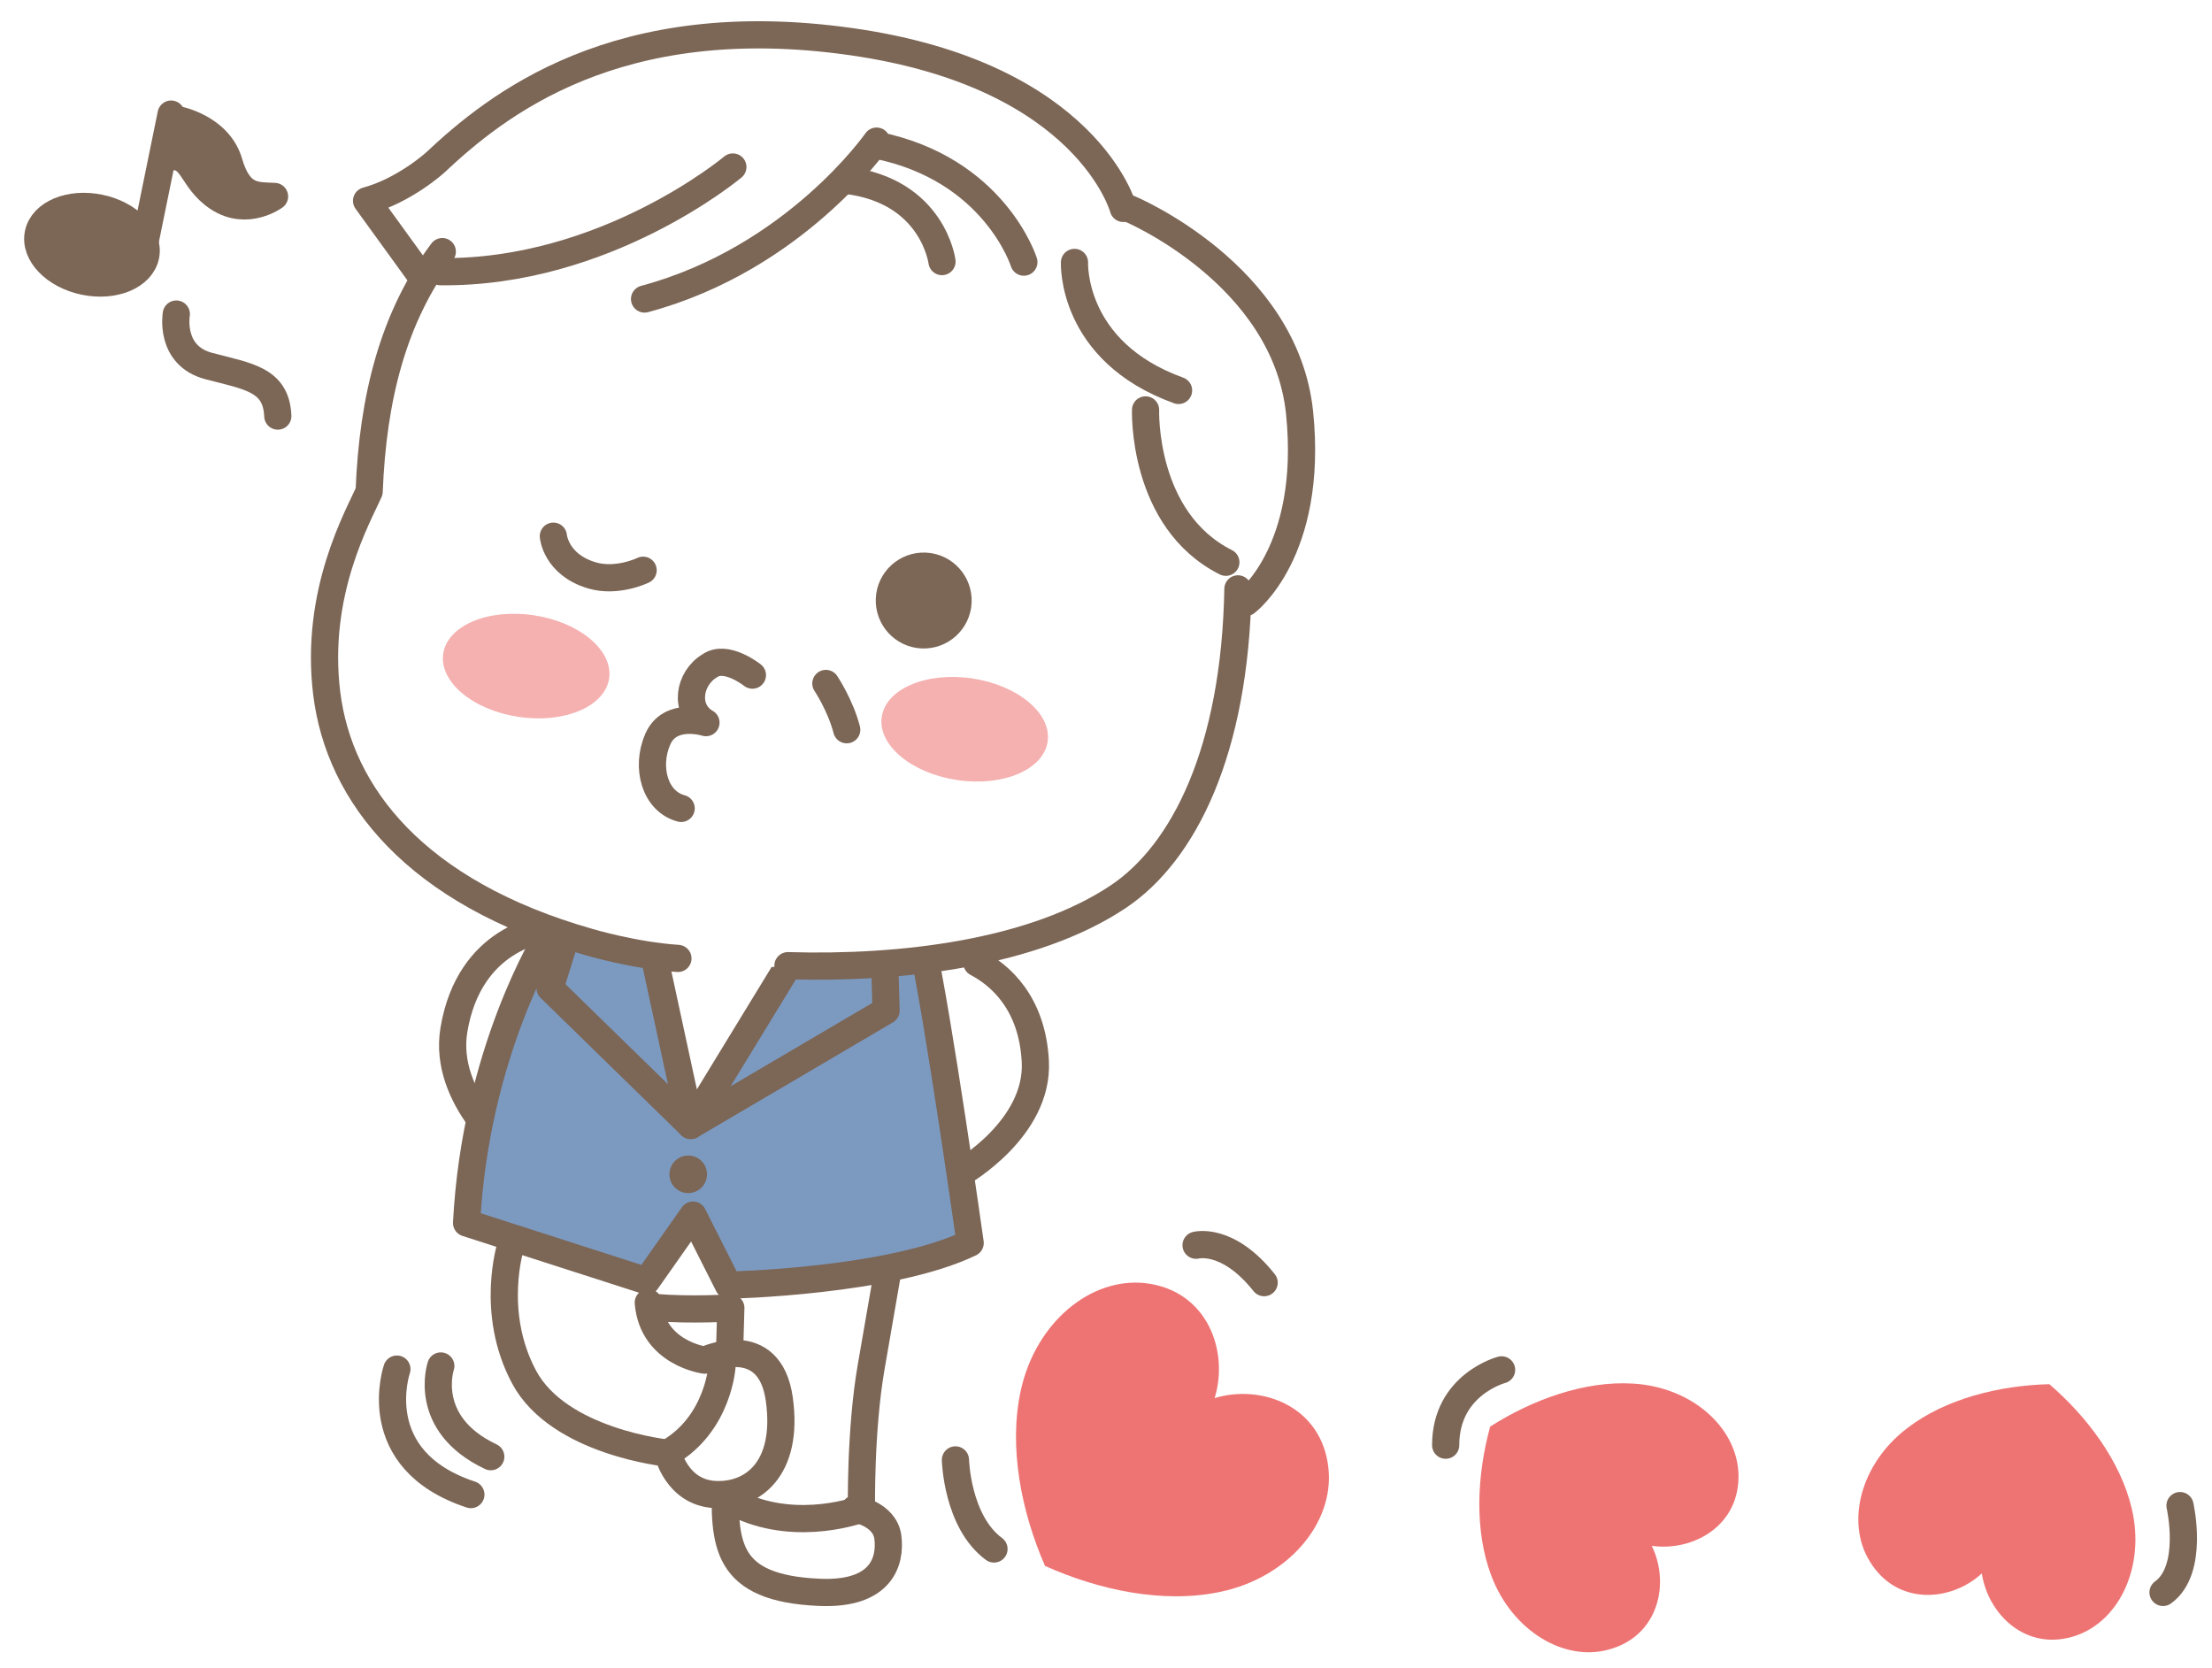 <svg width="61" height="46" viewBox="0 0 61 46" fill="none" xmlns="http://www.w3.org/2000/svg">
<path d="M14.623 24.549V25.979L14.363 25.849L13.063 27.018L12.543 28.838L12.803 30.008L13.323 31.048L12.933 33.777L14.103 34.167L13.843 35.857L14.493 38.066L15.142 38.976L17.872 40.146H18.522L19.432 39.366L19.692 38.456L19.822 37.936L19.692 37.546H19.042L17.872 36.507L18.132 36.247H20.081L19.951 40.016V41.575L20.211 43.265L21.511 44.045H23.461L24.111 43.655L24.5 43.005L24.371 42.225L23.721 41.706V40.146L24.111 37.286L24.5 35.207L26.32 34.557L26.58 34.297V32.477L28.14 30.788L28.53 30.268V29.098L28.14 27.798L26.97 26.759L25.8 24.289L14.623 24.549Z" fill="white"/>
<path d="M15.026 25.621C15.026 25.621 12.946 25.824 12.517 28.4C12.2 30.305 14.157 31.836 14.157 31.836" stroke="#7C6656" stroke-width="0.75" stroke-linecap="round" stroke-linejoin="round"/>
<path d="M26.939 26.551C27.553 26.873 28.468 27.63 28.551 29.272C28.645 31.118 26.523 32.332 26.523 32.332" stroke="#7C6656" stroke-width="0.75" stroke-linecap="round" stroke-linejoin="round"/>
<path d="M25.556 28.781C25.556 28.781 24.449 35.267 24.028 37.669C23.718 39.434 23.757 41.612 23.757 41.612" stroke="#7C6656" stroke-width="0.75" stroke-linecap="round" stroke-linejoin="round"/>
<path d="M23.573 41.605C23.573 41.605 24.405 41.742 24.485 42.392C24.566 43.039 24.319 43.98 22.603 43.908C19.978 43.796 19.954 42.577 20.014 40.742C20.071 39.005 20.154 36.065 20.154 36.065C20.154 36.065 19.05 36.135 18.088 36.055" stroke="#7C6656" stroke-width="0.75" stroke-linecap="round" stroke-linejoin="round"/>
<path d="M14.088 34.336C14.088 34.336 13.493 36.182 14.455 37.975C15.417 39.769 18.416 40.07 18.416 40.07C18.416 40.07 18.663 41.147 19.701 41.209C20.738 41.271 21.757 40.52 21.492 38.589C21.224 36.657 19.436 37.505 19.436 37.505C19.436 37.505 17.993 37.32 17.878 35.919" fill="white"/>
<path d="M14.088 34.336C14.088 34.336 13.493 36.182 14.455 37.975C15.417 39.769 18.416 40.07 18.416 40.07C18.416 40.07 18.663 41.147 19.701 41.209C20.738 41.271 21.757 40.52 21.492 38.589C21.224 36.657 19.436 37.505 19.436 37.505C19.436 37.505 17.993 37.32 17.878 35.919" stroke="#7C6656" stroke-width="0.75" stroke-linecap="round" stroke-linejoin="round"/>
<path d="M33.495 38.555C33.898 37.25 33.292 35.576 31.576 35.381C30.063 35.22 28.564 36.475 28.153 38.326C27.805 39.896 28.166 41.69 28.818 43.179C30.3 43.845 32.088 44.23 33.661 43.892C35.514 43.502 36.791 42.007 36.635 40.499C36.466 38.779 34.794 38.155 33.495 38.552V38.555Z" fill="#EE7474"/>
<path d="M45.549 42.625C46.688 42.789 48.001 42.069 47.941 40.616C47.878 39.334 46.639 38.25 45.045 38.152C43.693 38.066 42.248 38.601 41.094 39.337C40.733 40.655 40.647 42.196 41.13 43.46C41.697 44.952 43.106 45.817 44.34 45.492C45.749 45.126 46.054 43.655 45.552 42.628L45.549 42.625Z" fill="#EE7474"/>
<path d="M54.652 43.385C54.823 44.521 55.892 45.574 57.264 45.096C58.473 44.667 59.154 43.167 58.79 41.61C58.483 40.292 57.553 39.062 56.515 38.168C55.148 38.202 53.648 38.563 52.58 39.392C51.314 40.364 50.893 41.966 51.561 43.052C52.317 44.297 53.815 44.162 54.654 43.385H54.652Z" fill="#EE7474"/>
<path d="M12.156 37.666C12.156 37.666 11.616 39.262 13.534 40.167" stroke="#7C6656" stroke-width="0.75" stroke-linecap="round" stroke-linejoin="round"/>
<path d="M10.945 37.752C10.945 37.752 10.079 40.253 12.985 41.212" stroke="#7C6656" stroke-width="0.75" stroke-linecap="round" stroke-linejoin="round"/>
<path d="M32.984 34.336C32.984 34.336 33.855 34.099 34.861 35.368" stroke="#7C6656" stroke-width="0.75" stroke-linecap="round" stroke-linejoin="round"/>
<path d="M41.409 37.773C41.409 37.773 39.867 38.174 39.867 39.85" stroke="#7C6656" stroke-width="0.75" stroke-linecap="round" stroke-linejoin="round"/>
<path d="M60.118 41.516C60.118 41.516 60.521 43.281 59.65 43.91L60.118 41.516Z" fill="#F95DC4"/>
<path d="M60.118 41.516C60.118 41.516 60.521 43.281 59.65 43.91" stroke="#7C6656" stroke-width="0.75" stroke-linecap="round" stroke-linejoin="round"/>
<path d="M26.348 40.256C26.348 40.256 26.389 41.959 27.411 42.712" stroke="#7C6656" stroke-width="0.75" stroke-linecap="round" stroke-linejoin="round"/>
<path d="M19.911 37.666C19.911 37.666 19.818 39.27 18.414 40.068" stroke="#7C6656" stroke-width="0.75" stroke-linecap="round" stroke-linejoin="round"/>
<path d="M23.756 41.612C23.756 41.612 22.048 42.262 20.418 41.516" stroke="#7C6656" stroke-width="0.75" stroke-linecap="round" stroke-linejoin="round"/>
<path d="M15.1 25.832C15.1 25.832 13.111 29.006 12.867 33.722L17.835 35.32L19.111 33.506L20.086 35.437C20.086 35.437 24.549 35.344 26.754 34.275C26.754 34.275 25.888 28.107 25.41 25.934L21.942 26.297L19.049 31.034L17.996 26.16L15.254 25.58L15.1 25.832Z" fill="#7C9AC0" stroke="#7C6656" stroke-width="0.75" stroke-linecap="round" stroke-linejoin="round"/>
<path d="M18.462 32.355C18.446 32.641 18.667 32.885 18.953 32.898C19.239 32.911 19.483 32.693 19.496 32.407C19.512 32.121 19.291 31.877 19.005 31.864C18.719 31.851 18.475 32.069 18.462 32.355Z" fill="#7C6656"/>
<path d="M24.388 26.178L24.435 27.867L19.049 31.034L15.168 27.246L15.613 25.816" stroke="#7C6656" stroke-width="0.75" stroke-linecap="round" stroke-linejoin="round"/>
<path d="M4.017 7.055C3.9 7.614 3.144 7.928 2.327 7.759C1.511 7.59 0.939 6.998 1.056 6.442C1.173 5.883 1.93 5.568 2.746 5.737C3.565 5.906 4.131 6.496 4.017 7.055Z" fill="#7C6656" stroke="#7C6656" stroke-width="0.75" stroke-linecap="round" stroke-linejoin="round"/>
<path d="M4.584 4.343L4.87 3.293C4.87 3.293 6.029 3.498 6.315 4.478C6.601 5.461 7.064 5.391 7.571 5.417C7.571 5.417 6.814 5.976 6.021 5.458C5.229 4.941 5.351 4.172 4.584 4.343Z" fill="#7C6656" stroke="#7C6656" stroke-width="0.75" stroke-linecap="round" stroke-linejoin="round"/>
<path d="M4.719 3.146L3.932 6.999" stroke="#7C6656" stroke-width="0.75" stroke-linecap="round" stroke-linejoin="round"/>
<path d="M4.862 8.66C4.862 8.66 4.661 9.807 5.76 10.094C6.857 10.382 7.618 10.464 7.661 11.473" stroke="#7C6656" stroke-width="0.75" stroke-linecap="round" stroke-linejoin="round"/>
<path d="M10.109 5.534L11.557 7.533C11.557 7.533 10.418 10.249 10.176 13.551C9.592 14.861 7.709 18.188 10.072 22.095C11.154 24.037 14.863 25.976 18.607 26.486C20.332 26.808 23.454 26.592 23.454 26.592C23.454 26.592 27.806 26.681 30.84 24.723C31.996 23.572 34.021 21.835 34.125 16.761C34.936 15.963 37.021 13.649 35.168 9.275C33.764 6.917 30.98 5.747 30.98 5.747C30.98 5.747 30.499 3.488 25.885 1.676C21.271 -0.136 16.545 1.593 14.577 2.537C12.612 3.478 11.565 5.36 10.109 5.534Z" fill="white"/>
<path d="M12.197 6.938C10.848 8.739 10.281 10.964 10.18 13.553C9.881 14.232 8.667 16.335 9.01 19.119C9.353 21.905 11.456 24.614 16.239 25.976C16.239 25.976 17.481 26.348 18.695 26.428" stroke="#7C6656" stroke-width="0.75" stroke-linecap="round" stroke-linejoin="round"/>
<path d="M21.729 26.628C24.869 26.722 28.505 26.283 30.837 24.726C32.651 23.514 34.06 20.694 34.138 16.238" stroke="#7C6656" stroke-width="0.75" stroke-linecap="round" stroke-linejoin="round"/>
<path d="M29.631 7.236C29.631 7.236 29.517 9.69 32.501 10.766" stroke="#7C6656" stroke-width="0.75" stroke-linecap="round" stroke-linejoin="round"/>
<path d="M28.235 7.228C28.235 7.228 27.43 4.654 24.162 4.002" stroke="#7C6656" stroke-width="0.75" stroke-linecap="round" stroke-linejoin="round"/>
<path d="M25.977 7.213C25.977 7.213 25.733 5.268 23.352 4.975" stroke="#7C6656" stroke-width="0.75" stroke-linecap="round" stroke-linejoin="round"/>
<path d="M31.154 5.758C31.154 5.758 35.446 7.554 35.839 11.388C36.228 15.223 34.362 16.611 34.362 16.611" stroke="#7C6656" stroke-width="0.75" stroke-linecap="round" stroke-linejoin="round"/>
<path d="M30.978 5.747C30.978 5.747 29.99 2.079 23.491 1.151C16.993 0.223 13.681 2.904 11.994 4.489C11.994 4.489 11.152 5.253 10.109 5.537L11.557 7.536" stroke="#7C6656" stroke-width="0.75" stroke-linecap="round" stroke-linejoin="round"/>
<path d="M24.173 3.891C24.173 3.891 21.919 7.135 17.775 8.245" stroke="#7C6656" stroke-width="0.75" stroke-linecap="round" stroke-linejoin="round"/>
<path d="M20.21 4.605C20.21 4.605 16.706 7.548 12.139 7.491" stroke="#7C6656" stroke-width="0.75" stroke-linecap="round" stroke-linejoin="round"/>
<path d="M31.591 11.303C31.591 11.303 31.484 14.339 33.805 15.504" stroke="#7C6656" stroke-width="0.75" stroke-linecap="round" stroke-linejoin="round"/>
<g filter="url(#filter0_f_1067_25258)">
<ellipse cx="2.313" cy="1.417" rx="2.313" ry="1.417" transform="matrix(0.989 0.147 -0.145 0.989 24.521 18.367)" fill="#F5B0B0"/>
</g>
<g filter="url(#filter1_f_1067_25258)">
<ellipse cx="2.313" cy="1.417" rx="2.313" ry="1.417" transform="matrix(0.989 0.147 -0.145 0.989 12.428 16.625)" fill="#F5B0B0"/>
</g>
<path d="M24.164 16.368C24.06 17.09 24.559 17.761 25.282 17.868C26.005 17.972 26.675 17.473 26.782 16.75C26.886 16.027 26.387 15.357 25.664 15.25C24.941 15.146 24.271 15.645 24.164 16.368Z" fill="#7C6656"/>
<path d="M22.775 18.846C22.775 18.846 23.176 19.446 23.35 20.122" stroke="#7C6656" stroke-width="0.75" stroke-linecap="round" stroke-linejoin="round"/>
<path d="M20.749 18.616C20.749 18.616 20.024 18.038 19.574 18.358C18.997 18.699 18.849 19.57 19.468 19.926C19.468 19.926 18.477 19.609 18.139 20.383C17.801 21.158 18.058 22.099 18.784 22.291" stroke="#7C6656" stroke-width="0.75" stroke-linecap="round" stroke-linejoin="round"/>
<path d="M17.735 15.724C17.735 15.724 17.017 16.075 16.318 15.864C15.322 15.565 15.26 14.785 15.26 14.785" stroke="#7C6656" stroke-width="0.75" stroke-linecap="round" stroke-linejoin="round"/>
<defs>
<filter id="filter0_f_1067_25258" x="23.557" y="17.916" width="6.096" height="4.385" filterUnits="userSpaceOnUse" color-interpolation-filters="sRGB">
<feFlood flood-opacity="0" result="BackgroundImageFix"/>
<feBlend mode="normal" in="SourceGraphic" in2="BackgroundImageFix" result="shape"/>
<feGaussianBlur stdDeviation="0.375" result="effect1_foregroundBlur_1067_25258"/>
</filter>
<filter id="filter1_f_1067_25258" x="11.463" y="16.174" width="6.096" height="4.385" filterUnits="userSpaceOnUse" color-interpolation-filters="sRGB">
<feFlood flood-opacity="0" result="BackgroundImageFix"/>
<feBlend mode="normal" in="SourceGraphic" in2="BackgroundImageFix" result="shape"/>
<feGaussianBlur stdDeviation="0.375" result="effect1_foregroundBlur_1067_25258"/>
</filter>
</defs>
</svg>
